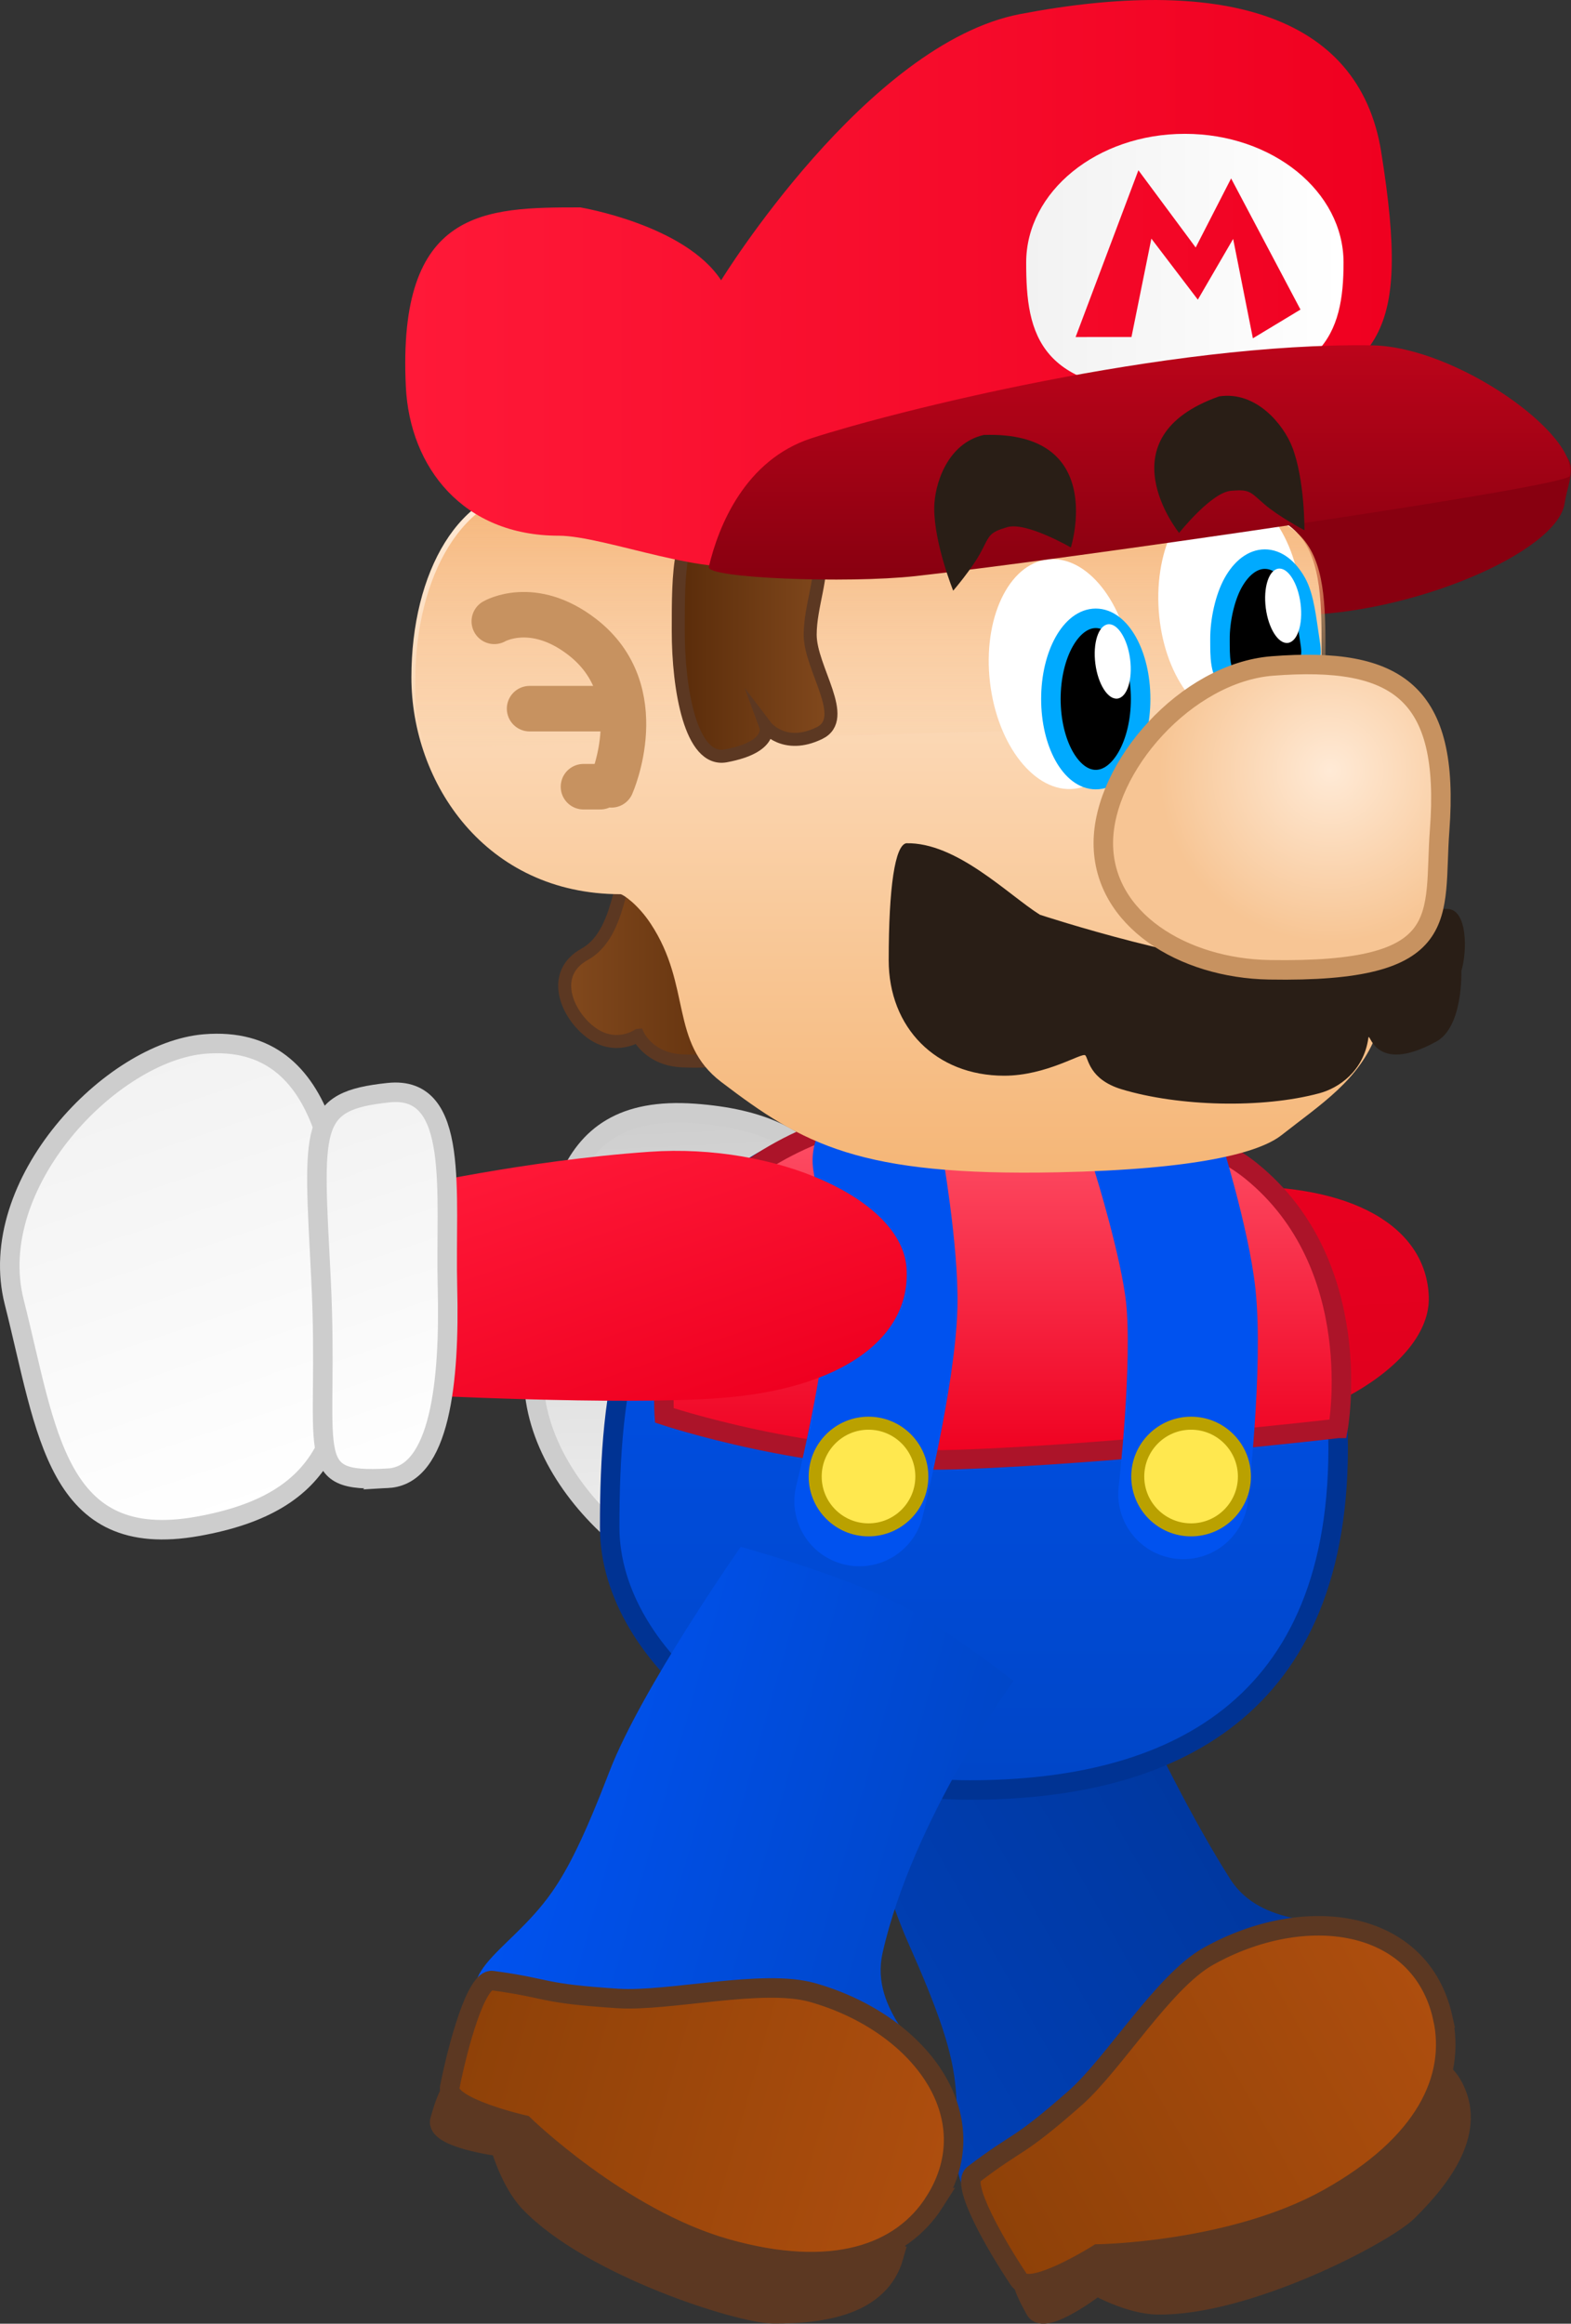 <svg version="1.1" xmlns="http://www.w3.org/2000/svg" xmlns:xlink="http://www.w3.org/1999/xlink" width="120.785" height="178.644" viewBox="0,0,120.785,178.644"><rect x="0" y="0" width="120.785" height="178.644" fill="#333333" stroke="none"/><defs><linearGradient x1="253.438" y1="177.083" x2="254.36" y2="196.281" gradientUnits="userSpaceOnUse" id="color-1"><stop offset="0" stop-color="#e8001f"/><stop offset="1" stop-color="#df001e"/></linearGradient><linearGradient x1="216.032" y1="171.157" x2="217.813" y2="208.239" gradientUnits="userSpaceOnUse" id="color-2"><stop offset="0" stop-color="#cecece"/><stop offset="1" stop-color="#f2f2f2"/></linearGradient><linearGradient x1="231.928" y1="173.396" x2="233.348" y2="202.964" gradientUnits="userSpaceOnUse" id="color-3"><stop offset="0" stop-color="#cecece"/><stop offset="1" stop-color="#f2f2f2"/></linearGradient><linearGradient x1="229.528" y1="240.185" x2="259.837" y2="223.213" gradientUnits="userSpaceOnUse" id="color-4"><stop offset="0" stop-color="#003fb5"/><stop offset="1" stop-color="#00379d"/></linearGradient><linearGradient x1="239.257" y1="257.332" x2="273.146" y2="238.355" gradientUnits="userSpaceOnUse" id="color-5"><stop offset="0" stop-color="#8e4108"/><stop offset="1" stop-color="#ae4e0e"/></linearGradient><linearGradient x1="237.982" y1="172.908" x2="237.982" y2="223.278" gradientUnits="userSpaceOnUse" id="color-6"><stop offset="0" stop-color="#0052ef"/><stop offset="1" stop-color="#0046c7"/></linearGradient><linearGradient x1="240.188" y1="170.468" x2="240.188" y2="197.903" gradientUnits="userSpaceOnUse" id="color-7"><stop offset="0" stop-color="#ff556b"/><stop offset="1" stop-color="#ef0020"/></linearGradient><linearGradient x1="203.845" y1="223.339" x2="237.274" y2="232.781" gradientUnits="userSpaceOnUse" id="color-8"><stop offset="0" stop-color="#0052ef"/><stop offset="1" stop-color="#0046c7"/></linearGradient><linearGradient x1="198.68" y1="242.034" x2="236.058" y2="252.59" gradientUnits="userSpaceOnUse" id="color-9"><stop offset="0" stop-color="#8e4108"/><stop offset="1" stop-color="#ae4e0e"/></linearGradient><linearGradient x1="206.518" y1="159.778" x2="222.245" y2="159.778" gradientUnits="userSpaceOnUse" id="color-10"><stop offset="0" stop-color="#82491d"/><stop offset="1" stop-color="#5a2c0a"/></linearGradient><linearGradient x1="232.319" y1="123.078" x2="232.319" y2="175.817" gradientUnits="userSpaceOnUse" id="color-11"><stop offset="0" stop-color="#ffead6"/><stop offset="1" stop-color="#f5b677"/></linearGradient><linearGradient x1="230.051" y1="123.373" x2="230.051" y2="143.256" gradientUnits="userSpaceOnUse" id="color-12"><stop offset="0" stop-color="#f5b477"/><stop offset="1" stop-color="#f5b477" stop-opacity="0"/></linearGradient><linearGradient x1="215.25" y1="134.578" x2="226.99" y2="134.578" gradientUnits="userSpaceOnUse" id="color-13"><stop offset="0" stop-color="#5a2c0a"/><stop offset="1" stop-color="#82491d"/></linearGradient><linearGradient x1="194.262" y1="107.445" x2="270.11" y2="107.445" gradientUnits="userSpaceOnUse" id="color-14"><stop offset="0" stop-color="#ff1938"/><stop offset="1" stop-color="#ef0020"/></linearGradient><linearGradient x1="242" y1="105.862" x2="266.4" y2="105.862" gradientUnits="userSpaceOnUse" id="color-15"><stop offset="0" stop-color="#f2f2f2"/><stop offset="1" stop-color="#ffffff"/></linearGradient><linearGradient x1="250.719" y1="112.208" x2="250.719" y2="130.223" gradientUnits="userSpaceOnUse" id="color-16"><stop offset="0" stop-color="#bc041a"/><stop offset="1" stop-color="#880010"/></linearGradient><linearGradient x1="245.8" y1="105.214" x2="263.088" y2="105.214" gradientUnits="userSpaceOnUse" id="color-17"><stop offset="0" stop-color="#f40828"/><stop offset="1" stop-color="#f10323"/></linearGradient><radialGradient cx="265.367" cy="144.905" r="13.171" gradientUnits="userSpaceOnUse" id="color-18"><stop offset="0" stop-color="#ffead6"/><stop offset="1" stop-color="#f7c594"/></radialGradient><linearGradient x1="208.669" y1="172.101" x2="216.36" y2="194.874" gradientUnits="userSpaceOnUse" id="color-19"><stop offset="0" stop-color="#ff1938"/><stop offset="1" stop-color="#ef0020"/></linearGradient><linearGradient x1="171.925" y1="167.964" x2="183.292" y2="201.619" gradientUnits="userSpaceOnUse" id="color-20"><stop offset="0" stop-color="#f2f2f2"/><stop offset="1" stop-color="#ffffff"/></linearGradient><linearGradient x1="187.814" y1="171.006" x2="196.956" y2="198.075" gradientUnits="userSpaceOnUse" id="color-21"><stop offset="0" stop-color="#f2f2f2"/><stop offset="1" stop-color="#ffffff"/></linearGradient></defs><g transform="translate(-163.103,-85.665)"><g data-paper-data="{&quot;isPaintingLayer&quot;:true}" fill-rule="nonzero" stroke-linejoin="miter" stroke-miterlimit="10" stroke-dasharray="" stroke-dashoffset="0" style="mix-blend-mode: normal"><g data-paper-data="{&quot;index&quot;:null,&quot;origRot&quot;:0}" stroke-linecap="butt"><path d="M272.954,185.363c0.182,5.313 -8.997,10.59 -18.725,10.922c-9.728,0.333 -19.025,-0.804 -19.025,-0.804l-0.728,-15.937c0,0 15.149,-2.382 22.974,-2.649c9.728,-0.333 15.323,3.155 15.505,8.468z" data-paper-data="{&quot;origRot&quot;:0,&quot;origPos&quot;:null}" fill="url(#color-1)" stroke="none" stroke-width="0"/><g data-paper-data="{&quot;origPos&quot;:null}" stroke="#cdcdcd" stroke-width="1.5"><path d="M229.6,186.896c0.75,9.359 1.16,20.98 -8.735,21.193c-7.178,0.155 -17.967,-8.927 -16.615,-18.218c1.475,-10.139 1.168,-19.414 12.252,-18.606c10.35,0.754 12.347,6.273 13.098,15.632z" data-paper-data="{&quot;origRot&quot;:0}" fill="url(#color-2)"/><path d="M237.497,187.544c0.57,7.226 2.629,15.36 -2.949,15.355c-6.241,-0.006 -6.019,-1.915 -6.658,-13.747c-0.728,-13.479 -3.294,-15.406 3.547,-15.733c3.994,-0.191 5.491,6.899 6.06,14.125z" data-paper-data="{&quot;origRot&quot;:0}" fill="url(#color-3)"/></g></g><g data-paper-data="{&quot;origPos&quot;:null,&quot;origRot&quot;:0}" stroke-linecap="butt"><path d="M257.678,230.111c2.447,3.859 7.823,2.897 8.184,3.87c1.46,3.936 1.168,7.448 -3.876,12.51c-6.249,6.27 -12.362,9.045 -21.212,8.864c-6.028,-0.123 -3.328,-4.658 -4.387,-10.593c-0.38,-2.13 -1.228,-4.719 -3.436,-9.686c-2.761,-6.211 -5.608,-18.747 -5.608,-18.747c0,0 4.256,-3.313 8.81,-5.954c4.531,-2.564 10.095,-3.233 10.095,-3.233c0,0 5.772,14.049 11.43,22.969z" data-paper-data="{&quot;origPos&quot;:null}" fill="url(#color-4)" stroke="none" stroke-width="0"/><path d="M274.776,245.977c1.905,3.401 -0.659,6.942 -3.433,9.681c-1.818,1.795 -12.413,7.327 -19.282,7.194c-2.133,-0.041 -4.632,-1.446 -4.632,-1.446c0,0 -4.024,3.124 -4.723,1.846c-0.555,-1.015 -1.542,-2.718 -0.858,-3.79c2.946,-4.611 12.917,-10.187 17.691,-12.861c6.554,-3.67 13.376,-3.949 15.237,-0.625z" data-paper-data="{&quot;origPos&quot;:null}" fill="#5c3822" stroke="#5c3822" stroke-width="1.5"/><path d="M274.027,240.784c1.037,4.649 -1.354,9.727 -8.763,13.875c-7.409,4.149 -17.741,4.29 -17.741,4.29c0,0 -5.206,3.286 -6.085,1.971c-1.82,-2.722 -4.473,-7.341 -3.48,-8.097c3.666,-2.79 3.216,-1.83 7.797,-5.857c2.966,-2.607 6.797,-8.971 10.243,-10.9c7.409,-4.149 16.321,-2.937 18.029,4.718z" data-paper-data="{&quot;origPos&quot;:null}" fill="url(#color-5)" stroke="#5c3822" stroke-width="1.5"/></g><g data-paper-data="{&quot;origPos&quot;:null}"><path d="M265.978,196.078c0.392,21.174 -13.112,27.2 -28.3,27.2c-15.188,0 -27.7,-10.038 -27.7,-20.2c0,-11.024 1.319,-19.8 9.821,-26.816c6.335,-5.228 15.465,-2.784 23.679,-2.784c15.188,0 22.116,1.845 22.5,22.6z" data-paper-data="{&quot;origPos&quot;:null}" fill="url(#color-6)" stroke="#003393" stroke-width="1.5" stroke-linecap="butt"/><path d="M265.978,195.478c0,0 -17.244,2 -29.4,2.4c-11.15,0.367 -22.4,-3.4 -22.4,-3.4c0,0 -0.986,-13.796 6.985,-19.16c5.215,-3.51 11.08,-4.659 18.615,-4.84c7.535,-0.181 15.729,2.139 19.522,5.212c8.96,7.259 6.678,19.788 6.678,19.788z" data-paper-data="{&quot;origPos&quot;:null}" fill="url(#color-7)" stroke="#ac1429" stroke-width="1.5" stroke-linecap="butt"/><path d="M252.086,174.37c0,0 2.14,6.84 2.572,10.953c0.555,5.283 -0.58,15.208 -0.58,15.208" data-paper-data="{&quot;origPos&quot;:null,&quot;origRot&quot;:0}" fill="none" stroke="#0052ef" stroke-width="10" stroke-linecap="round"/><path d="M230.578,174.878c0,0 1.24,7.059 1.137,11.193c-0.132,5.31 -2.537,15.007 -2.537,15.007" data-paper-data="{&quot;origPos&quot;:null}" fill="none" stroke="#0052ef" stroke-width="10" stroke-linecap="round"/><path d="M225.778,199.178c0,-2.264 1.836,-4.1 4.1,-4.1c2.264,0 4.1,1.836 4.1,4.1c0,2.264 -1.836,4.1 -4.1,4.1c-2.264,0 -4.1,-1.836 -4.1,-4.1z" data-paper-data="{&quot;origPos&quot;:null}" fill="#ffe84f" stroke="#baa100" stroke-width="1" stroke-linecap="butt"/><path d="M250.578,199.178c0,-2.264 1.836,-4.1 4.1,-4.1c2.264,0 4.1,1.836 4.1,4.1c0,2.264 -1.836,4.1 -4.1,4.1c-2.264,0 -4.1,-1.836 -4.1,-4.1z" data-paper-data="{&quot;origPos&quot;:null}" fill="#ffe84f" stroke="#baa100" stroke-width="1" stroke-linecap="butt"/></g><g data-paper-data="{&quot;origPos&quot;:null,&quot;origRot&quot;:0}" stroke-linecap="butt"><path d="M230.956,235.822c-0.999,4.459 3.481,7.582 3.048,8.524c-1.752,3.815 -4.442,6.091 -11.589,6.101c-8.852,0.012 -15.136,-2.351 -21.264,-8.739c-4.174,-4.351 0.942,-5.646 4.392,-10.591c1.238,-1.774 2.47,-4.204 4.423,-9.278c2.441,-6.343 10.086,-17.255 10.086,-17.255c0,0 7.314,2.002 11.888,4.25c3.61,1.775 9.083,6.059 9.083,6.059c0,0 -7.756,10.62 -10.067,20.927z" data-paper-data="{&quot;origPos&quot;:null}" fill="url(#color-8)" stroke="none" stroke-width="0"/><path d="M231.819,259.131c-1.06,3.752 -5.377,4.441 -9.275,4.415c-2.555,-0.017 -13.957,-3.601 -18.719,-8.554c-1.478,-1.538 -2.252,-4.299 -2.252,-4.299c0,0 -5.054,-0.638 -4.644,-2.036c0.325,-1.11 0.833,-3.013 2.074,-3.286c5.344,-1.175 16.337,1.936 21.602,3.423c7.228,2.041 12.248,6.669 11.213,10.337z" data-paper-data="{&quot;origPos&quot;:null}" fill="#5c3822" stroke="#5c3822" stroke-width="1.5"/><path d="M234.963,254.93c-2.555,4.02 -7.837,5.918 -16.009,3.61c-8.172,-2.308 -15.575,-9.516 -15.575,-9.516c0,0 -6.004,-1.359 -5.695,-2.911c0.64,-3.212 2.031,-8.353 3.267,-8.185c4.564,0.621 3.568,0.981 9.654,1.375c3.941,0.255 11.15,-1.533 14.95,-0.46c8.172,2.308 13.614,9.468 9.407,16.087z" data-paper-data="{&quot;origPos&quot;:null}" fill="url(#color-9)" stroke="#5c3822" stroke-width="1.5"/></g><g data-paper-data="{&quot;origPos&quot;:null}"><path d="M283.4,124.354c-0.568,3.793 -11.89,8.6 -20.8,8.6c-7.18,0 -5.4,-6.755 -5.4,-10.4c0,-3.645 14.07,-2.85 21.25,-2.85c7.18,0 5.318,2.195 4.95,4.65z" data-paper-data="{&quot;origPos&quot;:null}" fill="#880010" stroke="none" stroke-width="0" stroke-linecap="butt"/><path d="M212.159,165.266c0,0 -1.7,1.171 -3.583,-0.197c-1.883,-1.368 -3.247,-4.531 -0.521,-6.042c3.26,-1.807 2.415,-7.885 4.298,-6.517c0,0 7.233,1.022 7.791,3.915c0,0 3.051,8.357 1.801,9.693c0,0 -1.782,1.322 -6.427,1.102c-2.517,-0.119 -3.357,-1.954 -3.357,-1.954z" data-paper-data="{&quot;origRot&quot;:0}" fill="url(#color-10)" stroke="#5c3822" stroke-width="1" stroke-linecap="butt"/><path d="M214.983,126.637c4.314,1.007 37.243,-2.168 43.037,-1.846c8.572,0.476 6.202,8.214 6.807,16.777c0.696,9.846 7.563,14.33 4.114,23.579c-1.33,3.566 -4.321,5.432 -7.311,7.787c-1.696,1.336 -6.429,2.634 -17.217,2.856c-15.25,0.314 -19.574,-2.156 -25.861,-6.947c-3.992,-3.043 -2.25,-7.366 -5.426,-12.173c-0.973,-1.474 -2.127,-2.26 -2.322,-2.26c-10.37,0 -16.071,-8.566 -16.071,-16.667c0,-8.1 3.701,-14.667 9.5,-14.667c5.799,0 9.25,3.209 10.75,3.56z" data-paper-data="{&quot;origPos&quot;:null}" fill="url(#color-11)" stroke="none" stroke-width="0" stroke-linecap="butt"/><path d="M215.279,126.933c4.314,1.007 37.243,-2.168 43.037,-1.846c8.303,0.461 6.34,7.736 6.759,15.974c-2.018,0.316 -60.905,1.677 -69.156,2.195c-0.87,-2.142 -0.889,-2.949 -0.889,-5.215c0,-8.1 3.701,-14.667 9.5,-14.667c5.799,0 9.25,3.209 10.75,3.56z" data-paper-data="{&quot;origPos&quot;:null}" fill="url(#color-12)" stroke="none" stroke-width="0" stroke-linecap="butt"/><path d="M263.166,131.844c0.352,4.889 -1.818,9.029 -4.848,9.247c-3.03,0.218 -5.771,-3.568 -6.124,-8.457c-0.352,-4.889 1.818,-9.029 4.848,-9.247c3.03,-0.218 5.771,3.568 6.124,8.457z" data-paper-data="{&quot;origPos&quot;:null,&quot;origRot&quot;:0}" fill="#ffffff" stroke="none" stroke-width="0" stroke-linecap="butt"/><path d="M225.393,134.461c0,2.608 3.058,6.424 0.712,7.564c-2.729,1.327 -4.126,-0.51 -4.126,-0.51c0,0 0.582,1.576 -3.072,2.259c-2.714,0.508 -3.657,-5.182 -3.657,-9.6c0,-4.418 -0.017,-8.698 2.743,-8.8c11.619,-0.429 7.4,4.667 7.4,9.086z" data-paper-data="{&quot;origPos&quot;:null}" fill="url(#color-13)" stroke="#5c3822" stroke-width="1" stroke-linecap="butt"/><path d="M250.143,136.848c0.571,4.868 -1.412,9.101 -4.429,9.455c-3.017,0.354 -5.925,-3.306 -6.496,-8.174c-0.571,-4.868 1.412,-9.101 4.429,-9.455c3.017,-0.354 5.925,3.306 6.496,8.174z" data-paper-data="{&quot;origPos&quot;:null,&quot;origRot&quot;:0}" fill="#ffffff" stroke="none" stroke-width="0" stroke-linecap="butt"/><path d="M247.35,133.2c0.952,0 1.814,0.695 2.439,1.817c0.624,1.122 1.011,2.672 1.011,4.383c0,1.711 -0.387,3.261 -1.011,4.383c-0.625,1.122 -1.487,1.817 -2.439,1.817c-0.952,0 -1.814,-0.695 -2.439,-1.817c-0.624,-1.122 -1.011,-2.672 -1.011,-4.383c0,-1.711 0.387,-3.261 1.011,-4.383c0.625,-1.122 1.487,-1.817 2.439,-1.817z" data-paper-data="{&quot;origPos&quot;:null}" fill="#000000" stroke="#00aaff" stroke-width="1.5" stroke-linecap="butt"/><path d="M260.35,128.65c0.952,0 1.814,0.695 2.439,1.817c0.624,1.122 0.775,2.904 1.011,4.383c0.083,0.539 0.233,1.323 -0.15,1.8c-0.483,0.577 -1.281,0.853 -2,1.1c-1.256,0.26 -2.748,1.037 -3.85,0.4c-0.966,-0.58 -0.89,-2.138 -0.9,-3.3c-0.013,-1.501 0.387,-3.261 1.011,-4.383c0.625,-1.122 1.487,-1.817 2.439,-1.817z" data-paper-data="{&quot;origPos&quot;:null}" fill="#000000" stroke="#00aaff" stroke-width="1.5" stroke-linecap="round"/><path d="M269.293,97.329c2.396,14.945 -0.492,15.794 -8.522,20.579c-11.7,6.971 -27.004,5.56 -39.501,10.973c-3.281,1.421 -11.645,-2.032 -15.221,-2.032c-7.314,0 -11.441,-5.227 -11.743,-11.453c-0.667,-13.733 6.096,-13.787 13.41,-13.787c0,0 8.049,1.334 10.83,5.605c0,0 11.198,-18.219 23.002,-20.47c15.195,-2.897 26.024,-0.147 27.745,10.585z" data-paper-data="{&quot;origPos&quot;:null}" fill="url(#color-14)" stroke="none" stroke-width="0" stroke-linecap="butt"/><path d="M266.4,105.854c0,5.468 -1.463,9.581 -12.2,9.9c-11.335,0.337 -12.2,-4.432 -12.2,-9.9c0,-5.468 5.462,-9.9 12.2,-9.9c6.738,0 12.2,4.432 12.2,9.9z" data-paper-data="{&quot;origPos&quot;:null}" fill="url(#color-15)" stroke="none" stroke-width="0" stroke-linecap="butt"/><path d="M283.8,122.254c-0.2,0.858 -39.343,6.5 -50.3,7.7c-5.325,0.583 -16.1,0.158 -15.9,-0.7c0.739,-3.174 2.805,-8.245 7.9,-9.9c6.157,-2 27.295,-7.38 43.102,-7.138c6.462,0.099 15.937,6.865 15.198,10.038z" data-paper-data="{&quot;origPos&quot;:null}" fill="url(#color-16)" stroke="none" stroke-width="0" stroke-linecap="butt"/><path d="M245.8,111.576l4.828,-12.822l4.404,5.938l2.724,-5.31l5.333,10.082l-3.659,2.21l-1.518,-7.641l-2.715,4.669l-3.572,-4.691l-1.53,7.564z" data-paper-data="{&quot;origPos&quot;:null}" fill="url(#color-17)" stroke="none" stroke-width="0" stroke-linecap="butt"/><path d="M268.305,165.489c-0.371,2.548 -2.296,3.826 -3.742,4.218c-4.412,1.196 -10.839,1.022 -15.216,-0.297c-2.516,-0.758 -2.56,-2.385 -2.803,-2.613c-0.257,-0.24 -2.97,1.567 -6.239,1.567c-5.247,0 -8.875,-3.697 -8.875,-8.875c0,-5.678 0.493,-8.833 1.347,-8.996c3.88,-0.086 7.826,3.952 10.278,5.496c0,0 12.782,4.208 18.753,3.867c0,0 9.639,-4.511 12.626,-4.313c1.482,0.098 1.491,3.203 1.024,4.771c0,0 0.152,4.283 -1.921,5.422c-4.903,2.692 -5.125,-0.985 -5.232,-0.248z" data-paper-data="{&quot;origPos&quot;:null}" fill="#291e16" stroke="#321f12" stroke-width="0" stroke-linecap="butt"/><path d="M273.788,149.489c-0.5,6.618 1.27,10.982 -13.107,10.732c-6.626,-0.115 -12.75,-3.864 -12.75,-9.732c0,-5.868 6.393,-13.11 13,-13.625c9.627,-0.75 13.657,2.037 12.857,12.625z" data-paper-data="{&quot;origPos&quot;:null}" fill="url(#color-18)" stroke="#c79260" stroke-width="1.5" stroke-linecap="butt"/><g data-paper-data="{&quot;origPos&quot;:null}" fill="none" stroke="#c79260" stroke-width="3.5" stroke-linecap="round"><path d="M201.107,133.432c0,0 2.963,-1.73 6.755,1.199c5.438,4.201 2.245,11.372 2.245,11.372" data-paper-data="{&quot;origPos&quot;:null}"/><path d="M209.821,140.146h-6" data-paper-data="{&quot;origPos&quot;:null}"/><path d="M207.964,146.146h1.286" data-paper-data="{&quot;origPos&quot;:null}"/></g><path d="M240.513,126.201c-1.376,0.41 -1.311,0.605 -1.978,1.875c-0.689,1.311 -2.147,3 -2.147,3c0,0 -1.458,-3.627 -1.458,-6.319c0,-1.828 0.993,-5.014 3.811,-5.653c9.531,-0.321 6.694,8.651 6.694,8.651c0,0 -3.477,-2.023 -4.922,-1.553z" data-paper-data="{&quot;origPos&quot;:null}" fill="#291e16" stroke="none" stroke-width="0" stroke-linecap="butt"/><path d="M257.774,123.395c-1.516,0.089 -4.016,3.241 -4.016,3.241c0,0 -5.915,-7.319 3.077,-10.497c2.857,-0.433 4.944,2.171 5.611,3.874c0.982,2.507 0.948,6.416 0.948,6.416c0,0 -1.973,-1.04 -3.093,-2.01c-1.085,-0.94 -1.096,-1.144 -2.526,-1.025z" data-paper-data="{&quot;origPos&quot;:null,&quot;index&quot;:null,&quot;origRot&quot;:0}" fill="#291e16" stroke="none" stroke-width="0" stroke-linecap="butt"/><path d="M248.289,133.66c0.369,-0.047 0.744,0.23 1.052,0.716c0.308,0.486 0.549,1.18 0.65,1.968c0.101,0.788 0.042,1.521 -0.133,2.068c-0.176,0.548 -0.469,0.91 -0.838,0.958c-0.369,0.047 -0.744,-0.23 -1.052,-0.716c-0.308,-0.486 -0.549,-1.18 -0.65,-1.968c-0.101,-0.788 -0.042,-1.521 0.133,-2.068c0.176,-0.548 0.469,-0.91 0.838,-0.958z" data-paper-data="{&quot;origPos&quot;:null,&quot;origRot&quot;:0}" fill="#ffffff" stroke="#00aaff" stroke-width="0" stroke-linecap="butt"/><path d="M261.392,129.381c0.369,-0.047 0.744,0.23 1.052,0.716c0.308,0.486 0.549,1.18 0.65,1.968c0.101,0.788 0.042,1.521 -0.133,2.068c-0.176,0.548 -0.469,0.91 -0.838,0.958c-0.369,0.047 -0.744,-0.23 -1.052,-0.716c-0.308,-0.486 -0.549,-1.18 -0.65,-1.968c-0.101,-0.788 -0.042,-1.521 0.133,-2.068c0.176,-0.548 0.469,-0.91 0.838,-0.958z" data-paper-data="{&quot;origPos&quot;:null,&quot;origRot&quot;:0}" fill="#ffffff" stroke="#00aaff" stroke-width="0" stroke-linecap="butt"/></g><g data-paper-data="{&quot;origRot&quot;:0}" stroke-linecap="butt"><path d="M218.258,193.162c-7.81,0.547 -23.125,-0.248 -23.125,-0.248l-0.932,-15.926c0,0 9.129,-2.096 18.839,-2.776c9.71,-0.68 19.387,3.615 19.758,8.918c0.371,5.303 -4.831,9.353 -14.541,10.032z" data-paper-data="{&quot;origRot&quot;:0,&quot;origPos&quot;:null}" fill="url(#color-19)" stroke="none" stroke-width="0"/><g data-paper-data="{&quot;origPos&quot;:null}" stroke="#cdcdcd" stroke-width="1.5"><path d="M178.317,203.005c-10.941,1.955 -11.598,-7.303 -14.119,-17.233c-2.31,-9.1 7.478,-19.254 14.633,-19.846c9.863,-0.816 10.663,10.785 10.889,20.171c0.226,9.386 -1.187,15.083 -11.403,16.908z" data-paper-data="{&quot;origRot&quot;:0,&quot;origPos&quot;:null}" fill="url(#color-20)"/><path d="M192.946,199.31c-6.837,0.386 -4.486,-1.798 -5.162,-15.279c-0.593,-11.834 -1.012,-13.711 5.194,-14.365c5.548,-0.584 4.344,7.719 4.528,14.966c0.184,7.246 -0.568,14.453 -4.56,14.678z" data-paper-data="{&quot;origRot&quot;:0,&quot;origPos&quot;:null}" fill="url(#color-21)"/></g></g></g></g></svg>